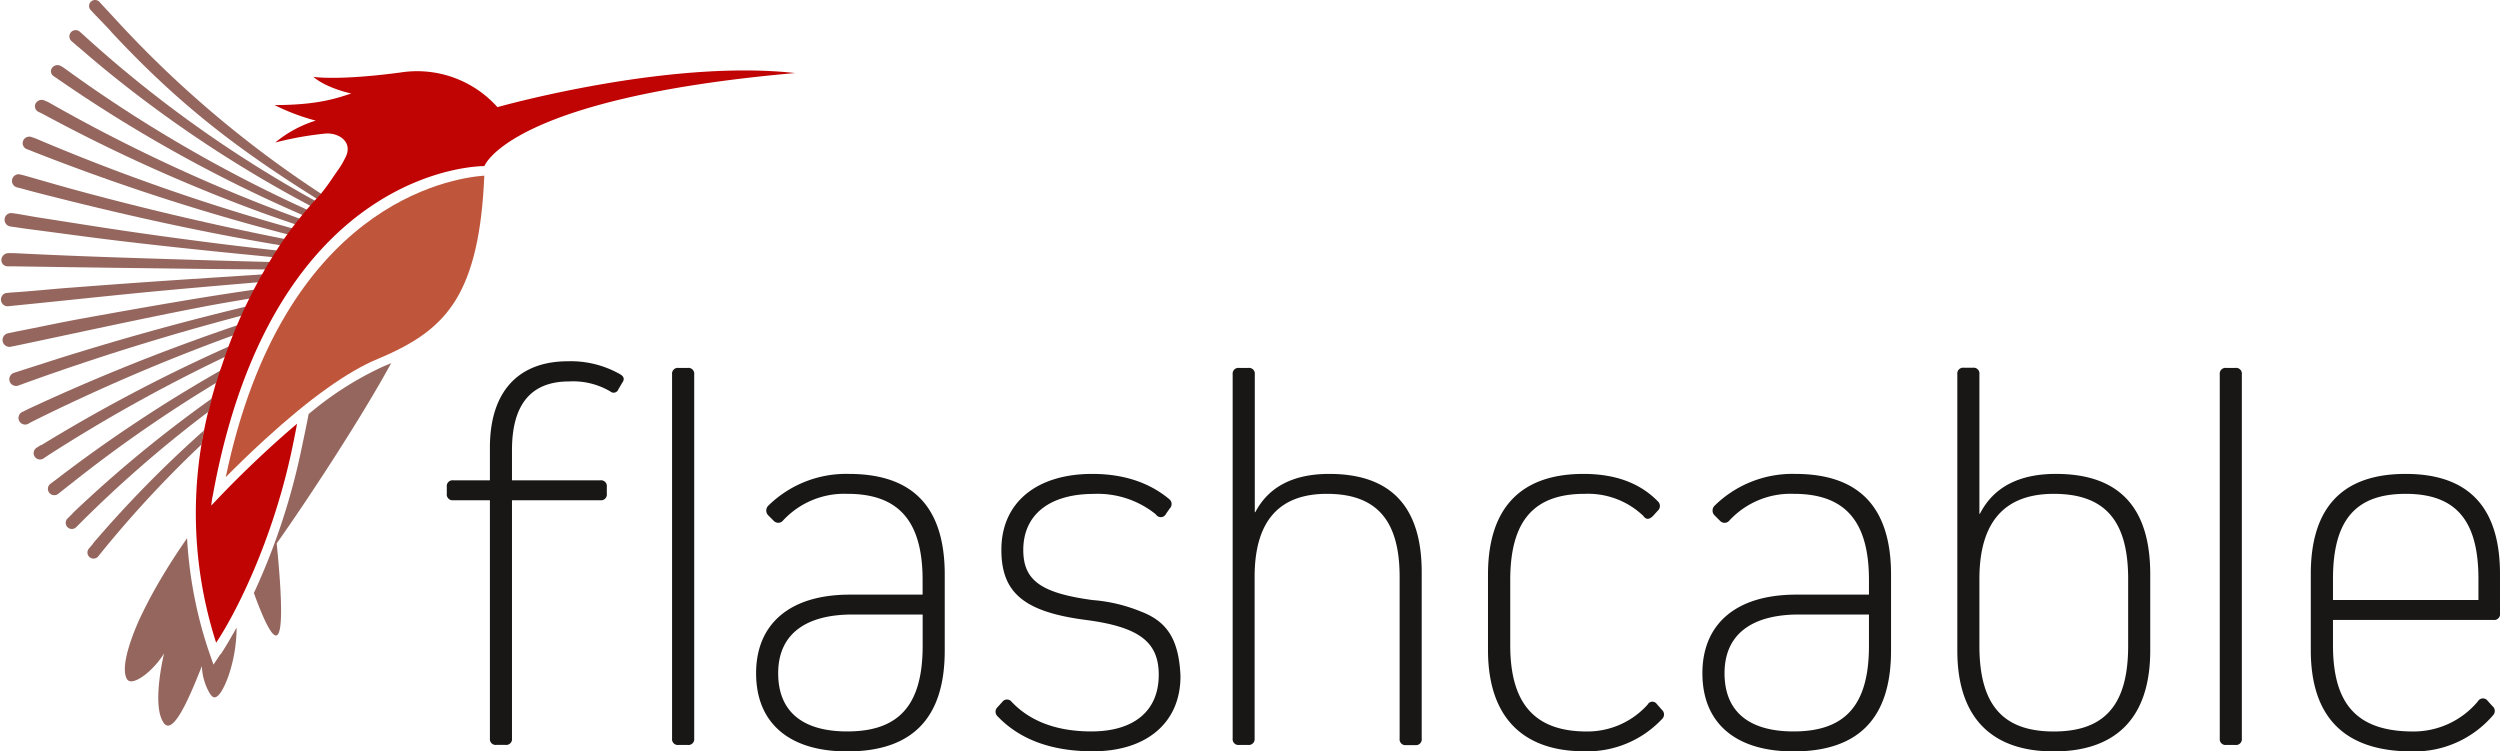 <svg id="Flashcable_CMYK" data-name="Flashcable CMYK" xmlns="http://www.w3.org/2000/svg" xmlns:xlink="http://www.w3.org/1999/xlink" viewBox="0 0 432.58 130.02"><defs><style>.cls-1{fill:#95665e;}.cls-2{fill:url(#Unbenannter_Verlauf_2);}.cls-3{fill:#c00303;}.cls-4{fill:#bf563b;}.cls-5{fill:#181716;}</style><linearGradient id="Unbenannter_Verlauf_2" x1="37.17" y1="118.53" x2="37.17" y2="118.53" gradientUnits="userSpaceOnUse"><stop offset="0.2" stop-color="#be111f"/><stop offset="0.9" stop-color="#7d0a08"/></linearGradient></defs><title>Logo_Flashcable</title><path class="cls-1" d="M66.29,63.42a56.93,56.93,0,0,0-12.89,8.23L53.14,73c-.45,2.21-.86,4.16-1.21,5.79a114.58,114.58,0,0,1-8,23.82q2.75,7.57,3.89,7.34,1.6-.33.06-15.93c5.4-7.61,14.82-22,19.8-31.18Z"/><path class="cls-1" d="M36.94,115c-.71-2-1-2.88-1-2.88a74.2,74.2,0,0,1-3.57-19c-1.62,2.34-3.15,4.69-4.51,7-.82,1.38-2.13,3.67-3.55,6.65-.24.5-3.77,8-2.39,10.65a.86.86,0,0,0,.31.35c1.14.7,4.25-1.72,6-4.46l.16-.26c-.28,1.2-2.06,9.17-.08,12a1,1,0,0,0,.62.49c1.62.31,4-5.2,6-10.29a10,10,0,0,0,1.38,4.75c.37.54.57.64.75.66,1,.1,2.07-2.58,2.43-3.58a26.18,26.18,0,0,0,1.45-8.49c-1,1.78-1.89,3.32-2.73,4.59C38.15,113.13,38.05,113.34,36.94,115Z"/><path class="cls-2" d="M37.17,118.53"/><path class="cls-1" d="M50.69,40.81l.76-1.05-.55-.16-.76,1.06Z"/><path class="cls-1" d="M50.89,39.6A359.69,359.69,0,0,1,6.1,23.93h0l-.67-.23A1.15,1.15,0,0,0,4,24.37a1.1,1.1,0,0,0,.65,1.44l.82.32h0a382,382,0,0,0,44.7,14.53l.56.15.76-1.05Z"/><path class="cls-1" d="M48.12,44.63l.77-1.18-.6-.07-.77,1.19Z"/><path class="cls-1" d="M48.29,43.38c-3.07-.34-6.14-.69-9.2-1.07Q31,41.31,23,40.15c-5.61-.81-11.2-1.72-16.8-2.59L3,37H3l-.92-.12a1.13,1.13,0,0,0-1.28,1,1.18,1.18,0,0,0,1,1.31l.87.12h0c1.12.18,2.24.33,3.36.47,4.74.62,9.48,1.28,14.22,1.85s9.44,1.09,14.16,1.58c4.37.46,8.74.89,13.11,1.31l.6.06.77-1.18Z"/><path class="cls-1" d="M49.45,42.61l.74-1.07-.58-.12-.74,1.09Z"/><path class="cls-1" d="M49.61,41.42C37,38.94,24.46,36,12.06,32.6c-2.59-.72-5.18-1.47-7.76-2.21h0l-.79-.2a1.15,1.15,0,0,0-.57,2.23l.87.22h0c1.65.46,3.31.89,5,1.31,12.54,3.19,25.17,6,37.92,8.19l2.18.37.58.1.74-1.07Z"/><path class="cls-1" d="M46.87,46.65l.8-1.29-.63,0-.8,1.31Z"/><path class="cls-1" d="M47,45.34Q34.1,45,21.15,44.57q-9.38-.3-18.75-.77H1.46A1.23,1.23,0,0,0,.24,44.94a1.07,1.07,0,0,0,1.09,1.14l.76,0h0q16.58.26,33.16.45,5.49.06,11,.09h.63l.8-1.29Z"/><path class="cls-1" d="M51.95,39.07l.7-.93-.53-.2-.71.95Z"/><path class="cls-1" d="M52.12,37.93A284.79,284.79,0,0,1,8.35,17.67h0l-.63-.27a1.18,1.18,0,0,0-1.54.48,1.06,1.06,0,0,0,.47,1.47l.89.44A286.27,286.27,0,0,0,45.87,37c1.84.66,3.68,1.29,5.54,1.92l.54.19.7-.93Z"/><path class="cls-1" d="M53.09,37.54l.73-.93-.51-.24-.73.94Z"/><path class="cls-1" d="M53.32,36.37A240.6,240.6,0,0,1,11,11.7h0l-.48-.28A1.15,1.15,0,0,0,9,11.76a1,1,0,0,0,.33,1.45l.72.49h0l0,0,0,0h0A246.55,246.55,0,0,0,52.58,37.31l.51.23.73-.93Z"/><path class="cls-1" d="M39.59,61.51q.28-.73.57-1.46l.18-.44-.73.33c-.25.63-.49,1.26-.73,1.9Z"/><path class="cls-1" d="M39.62,59.94A281.18,281.18,0,0,0,7.19,77h0l-.08,0-.1.06H7l-.66.41a1.1,1.1,0,0,0,1.17,1.87l.19-.13h0l.65-.44a276.68,276.68,0,0,1,30.54-17l.7-.34q.28-.73.57-1.46l.18-.44Z"/><path class="cls-1" d="M45.61,48.8c.27-.47.53-.92.8-1.38l-.66,0L45,48.85Z"/><path class="cls-1" d="M45.76,47.46q-8.41.54-16.82,1.1-8.25.56-16.49,1.2C9,50,5.51,50.4,2,50.61H2l-1,.1A1.17,1.17,0,0,0,1.28,53l1-.1h0c8.1-.8,16.19-1.69,24.29-2.46,6.12-.58,12.25-1.1,18.37-1.62l.65-.06c.27-.47.53-.92.8-1.38Z"/><path class="cls-1" d="M38.09,65.82q.33-1,.69-2.07l-.71.41q-.35,1-.68,2.1Z"/><path class="cls-1" d="M38.07,64.16A247.6,247.6,0,0,0,9.59,83.07l0,0-.84.62A1.1,1.1,0,0,0,10,85.5l.78-.61h0l1.93-1.52a237.27,237.27,0,0,1,24.65-17.1l.7-.43q.33-1,.69-2.07Z"/><path class="cls-1" d="M36,73.9l-.66.6c-.16.82-.32,1.64-.45,2.47l.65-.63Q35.71,75.13,36,73.9Z"/><path class="cls-1" d="M16.12,94l0,.05-.72.85a1.05,1.05,0,0,0,1.56,1.41h0A192.13,192.13,0,0,1,34.78,77a.28.28,0,0,0,.09-.16c.13-.8.28-1.59.44-2.38A200.14,200.14,0,0,0,16.12,94Z"/><path class="cls-1" d="M35.3,74.5c-.16.82-.32,1.64-.45,2.47l.65-.63q.21-1.22.46-2.44Z"/><path class="cls-1" d="M36.68,70.76q.28-1.14.61-2.27l-.69.51c-.21.76-.41,1.52-.59,2.29Z"/><path class="cls-1" d="M36.59,69A218,218,0,0,0,12.72,88.66a3.55,3.55,0,0,0-.24.27h0l-.8.79a1.06,1.06,0,1,0,1.5,1.5l.15-.15h0A212.16,212.16,0,0,1,36,71.29l.68-.53q.28-1.14.61-2.27Z"/><path class="cls-1" d="M44.8,50v0l-.68.1,0,0c-2.89.42-5.77.86-8.65,1.32-7,1.14-14,2.38-21,3.65-4,.72-7.93,1.58-11.91,2.35h0l-1.14.24A1.17,1.17,0,1,0,1.84,60l1-.2h0c10.71-2.25,21.4-4.62,32.15-6.69,2.82-.55,5.65-1,8.48-1.5l0,0h0v0l.67-.11c.26-.49.52-1,.78-1.45Z"/><path class="cls-1" d="M42.68,54.38c.26-.53.52-1.07.78-1.59l-.69.17c-.27.53-.53,1.07-.79,1.61Z"/><path class="cls-1" d="M42.77,53q-14.61,3.49-29,7.91C10.32,61.94,6.87,63.1,3.4,64.19l0,0h0l-1,.33a1.16,1.16,0,1,0,.75,2.2l.68-.25Q22.64,59.65,42,54.57l.7-.19c.26-.53.52-1.07.78-1.59Z"/><path class="cls-1" d="M41.13,57.74c.26-.59.52-1.17.79-1.75l-.71.24c-.26.58-.52,1.17-.78,1.76Z"/><path class="cls-1" d="M41.21,56.23A356.49,356.49,0,0,0,4.91,70.76L4,71.22a1.15,1.15,0,1,0,1.06,2l.83-.43A335.69,335.69,0,0,1,40.43,58l.7-.26c.26-.59.52-1.17.79-1.75Z"/><path class="cls-1" d="M54.58,36.08l.72-.89-.71-.4-.73.9Z"/><path class="cls-1" d="M54.59,34.78A209.72,209.72,0,0,1,14.21,5.84l-.06-.05h0l-.35-.31a1.08,1.08,0,1,0-1.42,1.64l.72.62h0l.07.06.9.76c1.25,1.08,2.51,2.15,3.78,3.2a214.29,214.29,0,0,0,36,23.93l.72.39.72-.89Z"/><path class="cls-1" d="M55.61,33.56A186.92,186.92,0,0,1,20.6,4L17.5.65h0L17.2.32a1,1,0,0,0-1.5,1.43l.62.66h0c.78.82,2.91,3,3,3.18,11.45,12.28,21.43,20,35.53,28.82l.47.29.7-.84Z"/><path class="cls-3" d="M86.07,18.54a18.63,18.63,0,0,0-16.75-6c-10.93,1.46-15.09.76-15.09.76s1.84,1.79,6.55,2.88c-2.55.83-5.82,2-13.28,2a37.38,37.38,0,0,0,7.13,2.69,20.36,20.36,0,0,0-7,3.79,57,57,0,0,1,8.79-1.56c2.33-.12,4.83,1.58,3.24,4.36a13.68,13.68,0,0,1-1.2,2c-1.23,1.77-1,1.46-1.46,2.12s-.89,1.22-1.5,2a69.89,69.89,0,0,0-6,7.26A87.4,87.4,0,0,0,38.4,63.22c-.11.31-.23.62-.33.94h0c-.22.68-.43,1.37-.64,2.07l-.06,0Q37,67.61,36.59,69l.09-.06c-.2.75-.39,1.51-.58,2.28l-.1.08q-.38,1.58-.7,3.21l.05,0c-.18.83-.35,1.67-.51,2.52a73.16,73.16,0,0,0,2.56,34.18c3.64-5.46,9.72-17.78,13-32.9.32-1.49.67-3.18,1-5A183.57,183.57,0,0,0,36.56,87.48a12.33,12.33,0,0,1,.26-1.74c10.42-57.53,47-57,47-57S87.95,17,137.56,12.64C115.55,10.19,86.07,18.54,86.07,18.54Z"/><path class="cls-4" d="M39.06,82.56c1.77-1.79,4.15-4.13,6.85-6.59C53.65,68.9,60.2,64.24,65.37,62.1,72.19,59.27,76.08,56.34,78.8,52c3-4.82,4.59-11.72,5-21.61C77.87,30.82,48.91,35.45,39.06,82.56Z"/><path class="cls-5" d="M88.59,77.89v5.22h15.29A1,1,0,0,1,105,84.23v1.21a1,1,0,0,1-1.12,1.12H88.59v41.21a1,1,0,0,1-1.12,1.12H85.89a1,1,0,0,1-1.12-1.12V86.56H78.43a1,1,0,0,1-1.12-1.12V84.23a1,1,0,0,1,1.12-1.12h6.34V77.43c0-9.6,4.85-14.92,13.52-14.92a17.24,17.24,0,0,1,9,2.24c.65.37.84.84.37,1.49L107,67.36a.87.87,0,0,1-1.4.37A12.69,12.69,0,0,0,98.48,66C91.86,66,88.59,70,88.59,77.89Z"/><path class="cls-5" d="M117.41,128.9a1,1,0,0,1-1.12-1.12v-63a1,1,0,0,1,1.12-1.12H119a1,1,0,0,1,1.12,1.12v63A1,1,0,0,1,119,128.9Z"/><path class="cls-5" d="M163.47,99.43v13.15c0,11.66-5.59,17.44-16.88,17.44-10.07,0-15.76-4.94-15.76-13.52s5.87-13.61,16.22-13.61h12.59v-2.52c0-10.16-4.1-14.92-13-14.92a14.42,14.42,0,0,0-11.19,4.66,1.07,1.07,0,0,1-1.58,0l-.93-.93a1.18,1.18,0,0,1,0-1.68A19.21,19.21,0,0,1,146.87,82C158,82,163.47,87.78,163.47,99.43Zm-3.82,12.31v-5.41H147.52c-8.3,0-12.87,3.54-12.87,10.16s4.2,10.07,11.94,10.07C155.64,126.57,159.65,121.91,159.65,111.74Z"/><path class="cls-5" d="M189.11,130c-7.18,0-12.68-2.05-16.5-6.06a1.07,1.07,0,0,1,0-1.58l.84-.93a1,1,0,0,1,1.59,0c3.26,3.45,7.93,5.13,13.8,5.13,7.37,0,11.66-3.54,11.66-9.79,0-5.69-3.36-8.3-12.68-9.51-10.72-1.4-14.55-4.76-14.55-12.12C173.26,87,179.32,82,189,82c5.41,0,9.88,1.49,13.33,4.38a1.07,1.07,0,0,1,.09,1.58l-.65.93A1,1,0,0,1,200,89a16,16,0,0,0-10.72-3.54c-7.74,0-12.22,3.64-12.22,9.7,0,5.22,3,7.46,12,8.67a27.73,27.73,0,0,1,8.39,2c4.38,1.68,6.53,4.66,6.81,11.1C204.31,125,198.44,130,189.11,130Z"/><path class="cls-5" d="M246,99v28.81a1,1,0,0,1-1.12,1.12h-1.58a1,1,0,0,1-1.12-1.12v-28c0-9.79-4-14.36-12.59-14.36-8.3,0-12.5,4.76-12.5,14.36v28A1,1,0,0,1,216,128.9h-1.59a1,1,0,0,1-1.12-1.12v-63a1,1,0,0,1,1.12-1.12H216a1,1,0,0,1,1.12,1.12V88.62h.09C219.51,84.23,223.8,82,230,82,240.68,82,246,87.68,246,99Z"/><path class="cls-5" d="M287.58,122.84a1.07,1.07,0,0,1,0,1.58A17.73,17.73,0,0,1,274.16,130c-10.82,0-16.69-6.06-16.69-17.53V99.43C257.47,87.87,263.15,82,274,82q8.25,0,12.87,4.76a1.07,1.07,0,0,1,0,1.58l-.84.93q-1,1-1.68,0a13.86,13.86,0,0,0-10.16-3.82c-8.86,0-12.87,4.76-12.87,14.92v11.28c0,10.16,4.29,14.92,13.24,14.92a14,14,0,0,0,10.54-4.66.92.92,0,0,1,1.58-.09Z"/><path class="cls-5" d="M327.21,99.43v13.15c0,11.66-5.59,17.44-16.88,17.44-10.07,0-15.76-4.94-15.76-13.52s5.88-13.61,16.23-13.61h12.59v-2.52c0-10.16-4.1-14.92-13-14.92a14.42,14.42,0,0,0-11.19,4.66,1.07,1.07,0,0,1-1.59,0l-.93-.93a1.18,1.18,0,0,1,0-1.68A19.21,19.21,0,0,1,310.61,82C321.71,82,327.21,87.78,327.21,99.43Zm-3.82,12.31v-5.41H311.27c-8.3,0-12.87,3.54-12.87,10.16s4.2,10.07,11.94,10.07C319.38,126.57,323.39,121.91,323.39,111.74Z"/><path class="cls-5" d="M372.06,99.34v13.24c0,11.47-5.78,17.44-16.69,17.44s-16.69-6-16.69-17.44V64.75a1,1,0,0,1,1.12-1.12h1.58a1,1,0,0,1,1.12,1.12V88.9h.09c2.33-4.57,6.71-6.9,13.15-6.9C366.66,82,372.06,87.78,372.06,99.34Zm-3.82.84c0-10.07-4-14.73-12.87-14.73-8.58,0-12.87,4.94-12.87,14.73v11.56c0,10.16,4,14.83,12.87,14.83s12.87-4.66,12.87-14.83Z"/><path class="cls-5" d="M385.21,128.9a1,1,0,0,1-1.12-1.12v-63a1,1,0,0,1,1.12-1.12h1.58a1,1,0,0,1,1.12,1.12v63a1,1,0,0,1-1.12,1.12Z"/><path class="cls-5" d="M432.58,99.34v6.81a1,1,0,0,1-1.12,1.12H403.68v4.38c0,10.35,4.29,14.92,13.89,14.92a14.5,14.5,0,0,0,11.19-5.22,1,1,0,0,1,1.68-.09l.84.93a1.07,1.07,0,0,1,.09,1.58,17.89,17.89,0,0,1-14,6.25c-11.66,0-17.53-5.88-17.53-17.53V99.34c0-11.56,5.5-17.34,16.41-17.34S432.58,87.78,432.58,99.34Zm-3.73,4.48v-3.64c0-10.16-3.92-14.73-12.59-14.73S403.68,90,403.68,100.18v3.64Z"/></svg>